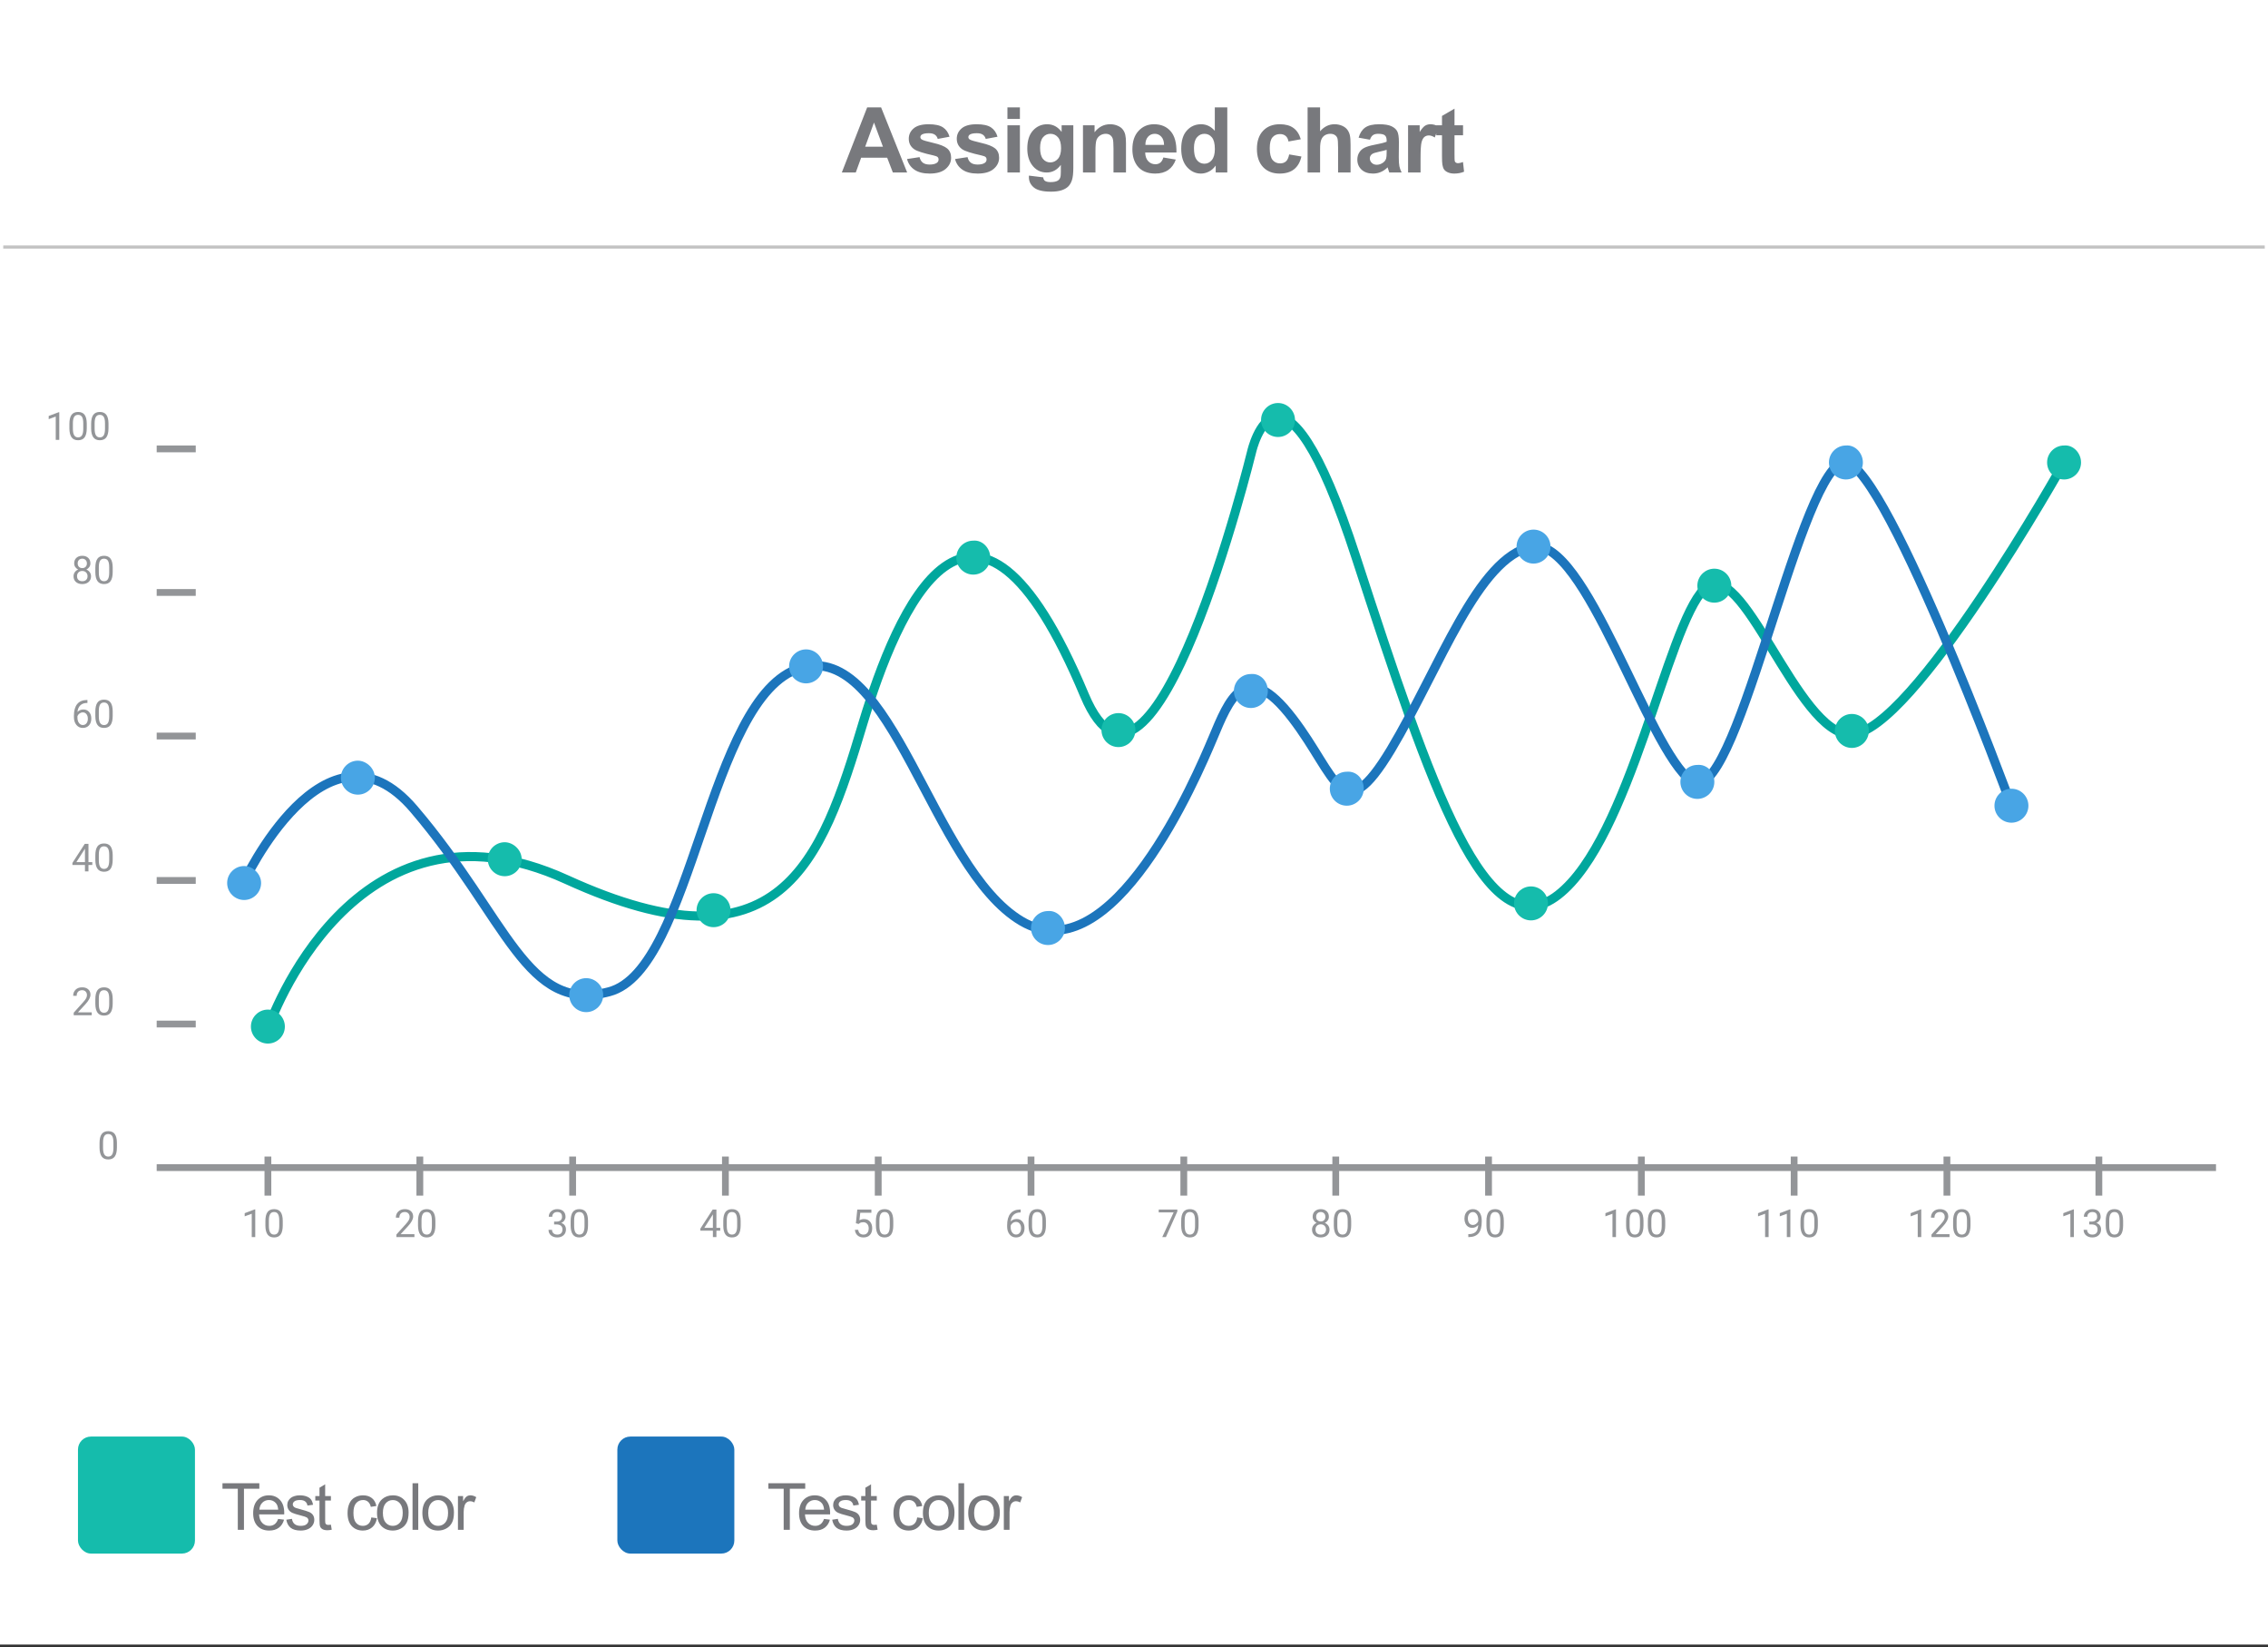 <svg width="292" height="212" viewBox="0 0 292 212" fill="none" xmlns="http://www.w3.org/2000/svg">
<rect x="0" y="0" width="292" height="212" fill="#333333" stroke="none"/>
<rect width="292" height="211.679" fill="white"/>
<path d="M0.418 31.794H291.582" stroke="#C4C4C4" stroke-width="0.418"/>
<path d="M116.795 22.203H114.954L114.222 20.299H110.87L110.178 22.203H108.382L111.648 13.819H113.438L116.795 22.203ZM113.678 18.886L112.523 15.775L111.39 18.886H113.678ZM116.78 20.47L118.393 20.224C118.461 20.537 118.601 20.775 118.81 20.939C119.02 21.099 119.314 21.18 119.691 21.18C120.107 21.18 120.419 21.103 120.629 20.951C120.77 20.844 120.841 20.701 120.841 20.522C120.841 20.4 120.803 20.299 120.726 20.219C120.646 20.142 120.467 20.072 120.189 20.007C118.892 19.721 118.071 19.46 117.724 19.224C117.243 18.896 117.003 18.44 117.003 17.857C117.003 17.33 117.211 16.888 117.626 16.53C118.042 16.171 118.686 15.992 119.56 15.992C120.391 15.992 121.009 16.127 121.413 16.398C121.817 16.669 122.095 17.069 122.248 17.599L120.732 17.88C120.667 17.643 120.543 17.462 120.36 17.336C120.181 17.21 119.924 17.147 119.588 17.147C119.165 17.147 118.862 17.206 118.679 17.325C118.557 17.409 118.496 17.517 118.496 17.651C118.496 17.765 118.549 17.862 118.656 17.942C118.801 18.049 119.3 18.2 120.154 18.394C121.012 18.589 121.611 18.827 121.95 19.109C122.286 19.395 122.454 19.794 122.454 20.305C122.454 20.861 122.221 21.34 121.756 21.74C121.291 22.14 120.602 22.341 119.691 22.341C118.864 22.341 118.208 22.173 117.724 21.837C117.243 21.502 116.929 21.046 116.78 20.47ZM122.959 20.47L124.572 20.224C124.64 20.537 124.779 20.775 124.989 20.939C125.199 21.099 125.492 21.18 125.87 21.18C126.286 21.18 126.598 21.103 126.808 20.951C126.949 20.844 127.02 20.701 127.02 20.522C127.02 20.4 126.981 20.299 126.905 20.219C126.825 20.142 126.646 20.072 126.368 20.007C125.071 19.721 124.249 19.46 123.902 19.224C123.422 18.896 123.182 18.44 123.182 17.857C123.182 17.33 123.39 16.888 123.805 16.53C124.221 16.171 124.865 15.992 125.738 15.992C126.57 15.992 127.187 16.127 127.592 16.398C127.996 16.669 128.274 17.069 128.427 17.599L126.911 17.88C126.846 17.643 126.722 17.462 126.539 17.336C126.36 17.21 126.103 17.147 125.767 17.147C125.344 17.147 125.041 17.206 124.858 17.325C124.736 17.409 124.675 17.517 124.675 17.651C124.675 17.765 124.728 17.862 124.835 17.942C124.98 18.049 125.479 18.2 126.333 18.394C127.191 18.589 127.79 18.827 128.129 19.109C128.465 19.395 128.632 19.794 128.632 20.305C128.632 20.861 128.4 21.34 127.935 21.74C127.47 22.14 126.781 22.341 125.87 22.341C125.043 22.341 124.387 22.173 123.902 21.837C123.422 21.502 123.107 21.046 122.959 20.47ZM129.704 15.306V13.819H131.311V15.306H129.704ZM129.704 22.203V16.129H131.311V22.203H129.704ZM132.474 22.604L134.31 22.827C134.34 23.04 134.411 23.187 134.521 23.267C134.674 23.382 134.914 23.439 135.242 23.439C135.661 23.439 135.976 23.376 136.186 23.25C136.327 23.166 136.434 23.031 136.506 22.844C136.556 22.71 136.58 22.465 136.58 22.106V21.22C136.1 21.875 135.494 22.203 134.762 22.203C133.946 22.203 133.299 21.858 132.823 21.168C132.449 20.623 132.262 19.944 132.262 19.132C132.262 18.114 132.506 17.336 132.994 16.799C133.486 16.261 134.096 15.992 134.825 15.992C135.576 15.992 136.195 16.322 136.683 16.982V16.129H138.188V21.58C138.188 22.297 138.128 22.832 138.01 23.187C137.892 23.542 137.726 23.82 137.513 24.022C137.299 24.224 137.013 24.383 136.655 24.497C136.3 24.611 135.85 24.669 135.305 24.669C134.275 24.669 133.545 24.491 133.114 24.137C132.684 23.786 132.468 23.34 132.468 22.798C132.468 22.745 132.47 22.68 132.474 22.604ZM133.909 19.041C133.909 19.685 134.033 20.158 134.281 20.459C134.533 20.756 134.842 20.905 135.208 20.905C135.6 20.905 135.932 20.753 136.203 20.448C136.474 20.139 136.609 19.683 136.609 19.081C136.609 18.451 136.479 17.984 136.22 17.679C135.961 17.374 135.633 17.222 135.236 17.222C134.851 17.222 134.533 17.372 134.281 17.674C134.033 17.971 133.909 18.427 133.909 19.041ZM144.967 22.203H143.36V19.103C143.36 18.448 143.325 18.024 143.257 17.834C143.188 17.639 143.076 17.489 142.919 17.382C142.767 17.275 142.582 17.222 142.365 17.222C142.086 17.222 141.837 17.298 141.615 17.451C141.394 17.603 141.242 17.805 141.158 18.057C141.078 18.308 141.038 18.774 141.038 19.452V22.203H139.431V16.129H140.923V17.021C141.453 16.335 142.121 15.992 142.925 15.992C143.28 15.992 143.604 16.057 143.897 16.186C144.191 16.312 144.412 16.474 144.561 16.673C144.713 16.871 144.818 17.096 144.875 17.348C144.936 17.599 144.967 17.959 144.967 18.428V22.203ZM149.779 20.27L151.38 20.539C151.174 21.126 150.848 21.574 150.402 21.883C149.96 22.188 149.405 22.341 148.738 22.341C147.682 22.341 146.9 21.996 146.393 21.305C145.993 20.753 145.792 20.055 145.792 19.212C145.792 18.206 146.055 17.418 146.582 16.85C147.108 16.278 147.773 15.992 148.578 15.992C149.481 15.992 150.194 16.291 150.717 16.89C151.239 17.485 151.489 18.398 151.466 19.63H147.44C147.451 20.106 147.581 20.478 147.829 20.745C148.076 21.008 148.385 21.14 148.755 21.14C149.007 21.14 149.218 21.071 149.39 20.934C149.562 20.796 149.691 20.575 149.779 20.27ZM149.87 18.646C149.859 18.181 149.739 17.828 149.51 17.588C149.281 17.344 149.003 17.222 148.675 17.222C148.324 17.222 148.034 17.349 147.806 17.605C147.577 17.86 147.464 18.207 147.468 18.646H149.87ZM158.011 22.203H156.518V21.311C156.27 21.658 155.977 21.917 155.637 22.089C155.302 22.257 154.962 22.341 154.619 22.341C153.922 22.341 153.323 22.06 152.823 21.5C152.328 20.936 152.08 20.15 152.08 19.143C152.08 18.114 152.322 17.332 152.806 16.799C153.29 16.261 153.902 15.992 154.642 15.992C155.321 15.992 155.908 16.274 156.404 16.838V13.819H158.011V22.203ZM153.721 19.035C153.721 19.683 153.811 20.152 153.99 20.442C154.249 20.861 154.612 21.071 155.077 21.071C155.447 21.071 155.761 20.915 156.021 20.602C156.28 20.285 156.41 19.814 156.41 19.189C156.41 18.491 156.284 17.99 156.032 17.685C155.78 17.376 155.458 17.222 155.065 17.222C154.684 17.222 154.364 17.374 154.105 17.679C153.849 17.98 153.721 18.432 153.721 19.035ZM167.475 17.925L165.89 18.211C165.837 17.895 165.715 17.656 165.524 17.496C165.337 17.336 165.093 17.256 164.792 17.256C164.392 17.256 164.071 17.395 163.831 17.674C163.595 17.948 163.477 18.41 163.477 19.058C163.477 19.778 163.597 20.287 163.837 20.585C164.081 20.882 164.407 21.031 164.815 21.031C165.12 21.031 165.37 20.945 165.564 20.773C165.759 20.598 165.896 20.299 165.976 19.875L167.555 20.144C167.391 20.869 167.076 21.416 166.611 21.786C166.146 22.156 165.522 22.341 164.741 22.341C163.852 22.341 163.143 22.06 162.613 21.5C162.087 20.939 161.824 20.163 161.824 19.172C161.824 18.169 162.089 17.39 162.619 16.833C163.149 16.272 163.866 15.992 164.769 15.992C165.509 15.992 166.096 16.152 166.531 16.473C166.969 16.789 167.284 17.273 167.475 17.925ZM169.959 13.819V16.901C170.477 16.295 171.097 15.992 171.817 15.992C172.187 15.992 172.521 16.061 172.818 16.198C173.116 16.335 173.339 16.511 173.488 16.724C173.64 16.938 173.743 17.174 173.796 17.433C173.854 17.693 173.882 18.095 173.882 18.64V22.203H172.275V18.995C172.275 18.358 172.244 17.954 172.183 17.782C172.122 17.611 172.014 17.475 171.857 17.376C171.705 17.273 171.512 17.222 171.28 17.222C171.013 17.222 170.775 17.287 170.565 17.416C170.355 17.546 170.201 17.742 170.102 18.005C170.006 18.265 169.959 18.65 169.959 19.161V22.203H168.351V13.819H169.959ZM176.378 17.982L174.919 17.719C175.083 17.132 175.365 16.697 175.766 16.415C176.166 16.133 176.761 15.992 177.55 15.992C178.267 15.992 178.801 16.078 179.152 16.249C179.502 16.417 179.748 16.633 179.889 16.896C180.034 17.155 180.107 17.634 180.107 18.331L180.09 20.207C180.09 20.741 180.114 21.136 180.164 21.391C180.217 21.643 180.315 21.914 180.456 22.203H178.866C178.824 22.097 178.772 21.938 178.711 21.729C178.685 21.633 178.665 21.57 178.654 21.54C178.379 21.807 178.086 22.007 177.773 22.14C177.461 22.274 177.127 22.341 176.772 22.341C176.147 22.341 175.653 22.171 175.291 21.832C174.933 21.492 174.753 21.063 174.753 20.545C174.753 20.202 174.835 19.896 174.999 19.63C175.163 19.359 175.392 19.153 175.686 19.012C175.983 18.867 176.41 18.741 176.967 18.634C177.718 18.493 178.238 18.362 178.528 18.24V18.08C178.528 17.771 178.452 17.552 178.299 17.422C178.147 17.288 177.859 17.222 177.436 17.222C177.15 17.222 176.927 17.279 176.767 17.393C176.606 17.504 176.477 17.7 176.378 17.982ZM178.528 19.286C178.322 19.355 177.996 19.437 177.55 19.532C177.104 19.628 176.812 19.721 176.675 19.813C176.465 19.961 176.361 20.15 176.361 20.379C176.361 20.604 176.444 20.798 176.612 20.962C176.78 21.126 176.993 21.208 177.253 21.208C177.543 21.208 177.819 21.113 178.082 20.922C178.277 20.777 178.404 20.6 178.465 20.39C178.507 20.253 178.528 19.992 178.528 19.607V19.286ZM182.894 22.203H181.287V16.129H182.78V16.993C183.035 16.585 183.264 16.316 183.466 16.186C183.672 16.057 183.904 15.992 184.164 15.992C184.53 15.992 184.882 16.093 185.222 16.295L184.724 17.696C184.453 17.521 184.202 17.433 183.969 17.433C183.744 17.433 183.554 17.496 183.397 17.622C183.241 17.744 183.117 17.967 183.025 18.291C182.938 18.615 182.894 19.294 182.894 20.327V22.203ZM188.364 16.129V17.41H187.265V19.858C187.265 20.354 187.275 20.644 187.294 20.728C187.317 20.808 187.365 20.875 187.437 20.928C187.513 20.981 187.605 21.008 187.712 21.008C187.86 21.008 188.076 20.956 188.358 20.854L188.495 22.1C188.121 22.261 187.698 22.341 187.225 22.341C186.936 22.341 186.674 22.293 186.442 22.198C186.209 22.099 186.038 21.973 185.927 21.82C185.82 21.664 185.746 21.454 185.704 21.191C185.67 21.004 185.653 20.627 185.653 20.059V17.41H184.915V16.129H185.653V14.922L187.265 13.985V16.129H188.364Z" fill="#78797D"/>
<path d="M30.616 196.906V191.623H28.643V190.916H33.39V191.623H31.409V196.906H30.616ZM35.81 195.508L36.57 195.602C36.45 196.046 36.228 196.391 35.904 196.636C35.58 196.881 35.166 197.004 34.662 197.004C34.028 197.004 33.524 196.809 33.151 196.419C32.78 196.027 32.595 195.478 32.595 194.773C32.595 194.043 32.783 193.477 33.159 193.073C33.535 192.67 34.022 192.469 34.621 192.469C35.202 192.469 35.675 192.666 36.043 193.061C36.411 193.456 36.595 194.012 36.595 194.728C36.595 194.772 36.593 194.837 36.591 194.924H33.355C33.382 195.401 33.517 195.766 33.76 196.019C34.002 196.272 34.304 196.399 34.666 196.399C34.936 196.399 35.166 196.328 35.357 196.186C35.547 196.045 35.699 195.819 35.81 195.508ZM33.396 194.32H35.819C35.786 193.955 35.693 193.681 35.541 193.498C35.306 193.215 35.003 193.073 34.63 193.073C34.292 193.073 34.007 193.187 33.776 193.413C33.547 193.639 33.42 193.941 33.396 194.32ZM36.862 195.61L37.589 195.496C37.63 195.787 37.743 196.011 37.928 196.166C38.116 196.321 38.378 196.399 38.713 196.399C39.05 196.399 39.301 196.331 39.464 196.195C39.628 196.056 39.71 195.894 39.71 195.709C39.71 195.542 39.637 195.412 39.493 195.316C39.392 195.251 39.142 195.168 38.741 195.067C38.202 194.931 37.828 194.814 37.618 194.716C37.411 194.615 37.253 194.477 37.144 194.303C37.038 194.126 36.985 193.931 36.985 193.719C36.985 193.526 37.028 193.347 37.115 193.184C37.205 193.018 37.327 192.88 37.479 192.771C37.593 192.687 37.749 192.616 37.945 192.559C38.144 192.499 38.356 192.469 38.582 192.469C38.922 192.469 39.221 192.518 39.477 192.616C39.735 192.714 39.926 192.847 40.049 193.016C40.171 193.182 40.256 193.406 40.302 193.686L39.583 193.784C39.55 193.561 39.455 193.387 39.297 193.261C39.142 193.136 38.921 193.073 38.635 193.073C38.297 193.073 38.056 193.129 37.912 193.241C37.768 193.353 37.696 193.483 37.696 193.633C37.696 193.728 37.725 193.814 37.785 193.891C37.845 193.97 37.939 194.035 38.067 194.087C38.141 194.114 38.357 194.177 38.717 194.275C39.237 194.413 39.599 194.528 39.803 194.618C40.011 194.705 40.173 194.833 40.29 195.002C40.407 195.171 40.465 195.38 40.465 195.631C40.465 195.876 40.393 196.108 40.249 196.325C40.107 196.541 39.902 196.708 39.632 196.828C39.362 196.945 39.057 197.004 38.717 197.004C38.153 197.004 37.723 196.886 37.426 196.652C37.132 196.418 36.944 196.071 36.862 195.61ZM42.604 196.248L42.71 196.897C42.503 196.941 42.318 196.963 42.154 196.963C41.888 196.963 41.681 196.92 41.533 196.836C41.386 196.752 41.283 196.641 41.223 196.505C41.163 196.366 41.133 196.076 41.133 195.635V193.139H40.594V192.567H41.133V191.492L41.864 191.051V192.567H42.604V193.139H41.864V195.676C41.864 195.886 41.877 196.02 41.901 196.08C41.928 196.14 41.971 196.188 42.028 196.223C42.088 196.259 42.172 196.276 42.281 196.276C42.363 196.276 42.47 196.267 42.604 196.248ZM47.804 195.316L48.527 195.41C48.448 195.909 48.245 196.3 47.918 196.583C47.594 196.863 47.195 197.004 46.721 197.004C46.128 197.004 45.65 196.81 45.287 196.423C44.928 196.034 44.748 195.477 44.748 194.753C44.748 194.284 44.826 193.874 44.981 193.523C45.136 193.172 45.372 192.909 45.688 192.734C46.006 192.557 46.352 192.469 46.725 192.469C47.197 192.469 47.582 192.589 47.882 192.828C48.181 193.065 48.373 193.403 48.458 193.842L47.743 193.952C47.675 193.66 47.553 193.441 47.379 193.294C47.208 193.147 46.999 193.073 46.754 193.073C46.384 193.073 46.083 193.207 45.851 193.474C45.62 193.738 45.504 194.157 45.504 194.732C45.504 195.315 45.616 195.738 45.839 196.003C46.062 196.267 46.354 196.399 46.713 196.399C47.002 196.399 47.243 196.31 47.436 196.133C47.63 195.956 47.752 195.684 47.804 195.316ZM48.541 194.736C48.541 193.933 48.764 193.338 49.211 192.951C49.584 192.63 50.039 192.469 50.576 192.469C51.172 192.469 51.66 192.665 52.038 193.057C52.417 193.447 52.606 193.986 52.606 194.675C52.606 195.233 52.522 195.673 52.353 195.994C52.187 196.313 51.943 196.561 51.621 196.738C51.303 196.915 50.954 197.004 50.576 197.004C49.968 197.004 49.477 196.809 49.101 196.419C48.728 196.03 48.541 195.469 48.541 194.736ZM49.297 194.736C49.297 195.292 49.418 195.709 49.66 195.986C49.903 196.261 50.208 196.399 50.576 196.399C50.941 196.399 51.244 196.26 51.487 195.982C51.729 195.704 51.85 195.281 51.85 194.712C51.85 194.175 51.728 193.769 51.483 193.494C51.24 193.216 50.938 193.078 50.576 193.078C50.208 193.078 49.903 193.215 49.66 193.49C49.418 193.765 49.297 194.181 49.297 194.736ZM53.114 196.906V190.916H53.85V196.906H53.114ZM54.379 194.736C54.379 193.933 54.602 193.338 55.049 192.951C55.422 192.63 55.877 192.469 56.413 192.469C57.01 192.469 57.497 192.665 57.876 193.057C58.254 193.447 58.444 193.986 58.444 194.675C58.444 195.233 58.359 195.673 58.19 195.994C58.024 196.313 57.78 196.561 57.459 196.738C57.14 196.915 56.792 197.004 56.413 197.004C55.806 197.004 55.314 196.809 54.938 196.419C54.565 196.03 54.379 195.469 54.379 194.736ZM55.134 194.736C55.134 195.292 55.255 195.709 55.498 195.986C55.74 196.261 56.045 196.399 56.413 196.399C56.778 196.399 57.082 196.26 57.324 195.982C57.566 195.704 57.688 195.281 57.688 194.712C57.688 194.175 57.565 193.769 57.32 193.494C57.078 193.216 56.775 193.078 56.413 193.078C56.045 193.078 55.74 193.215 55.498 193.49C55.255 193.765 55.134 194.181 55.134 194.736ZM58.96 196.906V192.567H59.622V193.225C59.791 192.917 59.946 192.714 60.088 192.616C60.232 192.518 60.39 192.469 60.562 192.469C60.809 192.469 61.061 192.548 61.317 192.706L61.064 193.388C60.884 193.282 60.705 193.229 60.525 193.229C60.364 193.229 60.22 193.278 60.092 193.376C59.964 193.471 59.872 193.605 59.818 193.776C59.736 194.038 59.695 194.324 59.695 194.634V196.906H58.96Z" fill="#78797D"/>
<path d="M100.897 196.906V191.623H98.924V190.916H103.671V191.623H101.69V196.906H100.897ZM106.092 195.508L106.851 195.602C106.732 196.046 106.51 196.391 106.186 196.636C105.861 196.881 105.447 197.004 104.944 197.004C104.309 197.004 103.805 196.809 103.432 196.419C103.062 196.027 102.876 195.478 102.876 194.773C102.876 194.043 103.064 193.477 103.44 193.073C103.816 192.67 104.304 192.469 104.903 192.469C105.483 192.469 105.957 192.666 106.324 193.061C106.692 193.456 106.876 194.012 106.876 194.728C106.876 194.772 106.875 194.837 106.872 194.924H103.636C103.664 195.401 103.798 195.766 104.041 196.019C104.283 196.272 104.585 196.399 104.948 196.399C105.217 196.399 105.447 196.328 105.638 196.186C105.829 196.045 105.98 195.819 106.092 195.508ZM103.677 194.32H106.1C106.067 193.955 105.974 193.681 105.822 193.498C105.588 193.215 105.284 193.073 104.911 193.073C104.573 193.073 104.289 193.187 104.057 193.413C103.828 193.639 103.702 193.941 103.677 194.32ZM107.143 195.61L107.871 195.496C107.911 195.787 108.024 196.011 108.21 196.166C108.398 196.321 108.659 196.399 108.994 196.399C109.332 196.399 109.582 196.331 109.746 196.195C109.909 196.056 109.991 195.894 109.991 195.709C109.991 195.542 109.919 195.412 109.774 195.316C109.674 195.251 109.423 195.168 109.023 195.067C108.483 194.931 108.109 194.814 107.899 194.716C107.692 194.615 107.534 194.477 107.425 194.303C107.319 194.126 107.266 193.931 107.266 193.719C107.266 193.526 107.309 193.347 107.397 193.184C107.487 193.018 107.608 192.88 107.76 192.771C107.875 192.687 108.03 192.616 108.226 192.559C108.425 192.499 108.637 192.469 108.863 192.469C109.204 192.469 109.502 192.518 109.758 192.616C110.017 192.714 110.207 192.847 110.33 193.016C110.452 193.182 110.537 193.406 110.583 193.686L109.864 193.784C109.831 193.561 109.736 193.387 109.578 193.261C109.423 193.136 109.202 193.073 108.916 193.073C108.579 193.073 108.338 193.129 108.193 193.241C108.049 193.353 107.977 193.483 107.977 193.633C107.977 193.728 108.007 193.814 108.067 193.891C108.127 193.97 108.221 194.035 108.349 194.087C108.422 194.114 108.639 194.177 108.998 194.275C109.518 194.413 109.881 194.528 110.085 194.618C110.292 194.705 110.454 194.833 110.571 195.002C110.688 195.171 110.747 195.38 110.747 195.631C110.747 195.876 110.674 196.108 110.53 196.325C110.388 196.541 110.183 196.708 109.913 196.828C109.644 196.945 109.339 197.004 108.998 197.004C108.434 197.004 108.004 196.886 107.707 196.652C107.413 196.418 107.225 196.071 107.143 195.61ZM112.885 196.248L112.991 196.897C112.784 196.941 112.599 196.963 112.436 196.963C112.169 196.963 111.962 196.92 111.815 196.836C111.668 196.752 111.564 196.641 111.504 196.505C111.444 196.366 111.414 196.076 111.414 195.635V193.139H110.875V192.567H111.414V191.492L112.146 191.051V192.567H112.885V193.139H112.146V195.676C112.146 195.886 112.158 196.02 112.182 196.08C112.21 196.14 112.252 196.188 112.309 196.223C112.369 196.259 112.453 196.276 112.562 196.276C112.644 196.276 112.752 196.267 112.885 196.248ZM118.085 195.316L118.808 195.41C118.729 195.909 118.526 196.3 118.2 196.583C117.875 196.863 117.476 197.004 117.003 197.004C116.409 197.004 115.931 196.81 115.569 196.423C115.209 196.034 115.029 195.477 115.029 194.753C115.029 194.284 115.107 193.874 115.262 193.523C115.417 193.172 115.653 192.909 115.969 192.734C116.288 192.557 116.634 192.469 117.007 192.469C117.478 192.469 117.863 192.589 118.163 192.828C118.462 193.065 118.654 193.403 118.739 193.842L118.024 193.952C117.956 193.66 117.835 193.441 117.66 193.294C117.489 193.147 117.28 193.073 117.035 193.073C116.665 193.073 116.364 193.207 116.132 193.474C115.901 193.738 115.785 194.157 115.785 194.732C115.785 195.315 115.897 195.738 116.12 196.003C116.343 196.267 116.635 196.399 116.994 196.399C117.283 196.399 117.524 196.31 117.718 196.133C117.911 195.956 118.033 195.684 118.085 195.316ZM118.822 194.736C118.822 193.933 119.046 193.338 119.492 192.951C119.865 192.63 120.32 192.469 120.857 192.469C121.453 192.469 121.941 192.665 122.319 193.057C122.698 193.447 122.887 193.986 122.887 194.675C122.887 195.233 122.803 195.673 122.634 195.994C122.468 196.313 122.224 196.561 121.903 196.738C121.584 196.915 121.235 197.004 120.857 197.004C120.249 197.004 119.758 196.809 119.382 196.419C119.009 196.03 118.822 195.469 118.822 194.736ZM119.578 194.736C119.578 195.292 119.699 195.709 119.942 195.986C120.184 196.261 120.489 196.399 120.857 196.399C121.222 196.399 121.525 196.26 121.768 195.982C122.01 195.704 122.131 195.281 122.131 194.712C122.131 194.175 122.009 193.769 121.764 193.494C121.521 193.216 121.219 193.078 120.857 193.078C120.489 193.078 120.184 193.215 119.942 193.49C119.699 193.765 119.578 194.181 119.578 194.736ZM123.396 196.906V190.916H124.131V196.906H123.396ZM124.66 194.736C124.66 193.933 124.883 193.338 125.33 192.951C125.703 192.63 126.158 192.469 126.694 192.469C127.291 192.469 127.778 192.665 128.157 193.057C128.535 193.447 128.725 193.986 128.725 194.675C128.725 195.233 128.64 195.673 128.471 195.994C128.305 196.313 128.062 196.561 127.74 196.738C127.421 196.915 127.073 197.004 126.694 197.004C126.087 197.004 125.595 196.809 125.22 196.419C124.846 196.03 124.66 195.469 124.66 194.736ZM125.416 194.736C125.416 195.292 125.537 195.709 125.779 195.986C126.022 196.261 126.327 196.399 126.694 196.399C127.059 196.399 127.363 196.26 127.605 195.982C127.848 195.704 127.969 195.281 127.969 194.712C127.969 194.175 127.846 193.769 127.601 193.494C127.359 193.216 127.057 193.078 126.694 193.078C126.327 193.078 126.022 193.215 125.779 193.49C125.537 193.765 125.416 194.181 125.416 194.736ZM129.241 196.906V192.567H129.903V193.225C130.072 192.917 130.227 192.714 130.369 192.616C130.513 192.518 130.671 192.469 130.843 192.469C131.091 192.469 131.342 192.548 131.599 192.706L131.345 193.388C131.165 193.282 130.986 193.229 130.806 193.229C130.645 193.229 130.501 193.278 130.373 193.376C130.245 193.471 130.154 193.605 130.099 193.776C130.017 194.038 129.977 194.324 129.977 194.634V196.906H129.241Z" fill="#78797D"/>
<rect x="10.04" y="184.906" width="15.06" height="15.06" rx="1.673" fill="#15BCAC"/>
<rect x="79.484" y="184.906" width="15.06" height="15.06" rx="1.673" fill="#1C75BC"/>
<g clip-path="url(#clip0_5692_25554)">
<path d="M34.928 148.865H34.054V153.895H34.928V148.865Z" fill="#939598"/>
<path d="M32.863 159.227H32.411V156.226L31.503 156.56V156.151L32.793 155.667H32.863V159.227ZM36.404 157.716C36.404 158.243 36.314 158.635 36.134 158.891C35.954 159.147 35.672 159.275 35.29 159.275C34.912 159.275 34.632 159.151 34.45 158.901C34.268 158.649 34.174 158.274 34.168 157.776V157.175C34.168 156.655 34.258 156.268 34.438 156.015C34.618 155.761 34.9 155.635 35.285 155.635C35.666 155.635 35.947 155.757 36.127 156.002C36.307 156.246 36.399 156.622 36.404 157.132V157.716ZM35.954 157.1C35.954 156.719 35.9 156.441 35.793 156.268C35.686 156.092 35.517 156.005 35.285 156.005C35.054 156.005 34.886 156.092 34.781 156.265C34.675 156.439 34.621 156.706 34.618 157.066V157.786C34.618 158.169 34.673 158.452 34.783 158.635C34.895 158.817 35.064 158.908 35.29 158.908C35.512 158.908 35.676 158.822 35.784 158.65C35.892 158.478 35.949 158.207 35.954 157.837V157.1Z" fill="#939598"/>
<path d="M54.49 148.865H53.616V153.895H54.49V148.865Z" fill="#939598"/>
<path d="M53.356 159.227H51.035V158.903L52.261 157.54C52.443 157.334 52.568 157.167 52.636 157.039C52.706 156.909 52.741 156.775 52.741 156.638C52.741 156.453 52.685 156.301 52.573 156.182C52.461 156.064 52.312 156.005 52.125 156.005C51.901 156.005 51.727 156.069 51.602 156.197C51.478 156.324 51.417 156.5 51.417 156.728H50.967C50.967 156.402 51.071 156.138 51.281 155.937C51.491 155.736 51.773 155.635 52.125 155.635C52.454 155.635 52.715 155.722 52.906 155.895C53.097 156.067 53.193 156.297 53.193 156.584C53.193 156.933 52.971 157.348 52.526 157.83L51.577 158.859H53.356V159.227ZM56.055 157.716C56.055 158.243 55.965 158.635 55.785 158.891C55.605 159.147 55.323 159.275 54.941 159.275C54.562 159.275 54.283 159.151 54.101 158.901C53.919 158.649 53.825 158.274 53.819 157.776V157.175C53.819 156.655 53.909 156.268 54.089 156.015C54.269 155.761 54.551 155.635 54.936 155.635C55.317 155.635 55.597 155.757 55.778 156.002C55.958 156.246 56.05 156.622 56.055 157.132V157.716ZM55.605 157.1C55.605 156.719 55.551 156.441 55.444 156.268C55.337 156.092 55.168 156.005 54.936 156.005C54.705 156.005 54.537 156.092 54.432 156.265C54.326 156.439 54.272 156.706 54.269 157.066V157.786C54.269 158.169 54.324 158.452 54.434 158.635C54.546 158.817 54.715 158.908 54.941 158.908C55.163 158.908 55.327 158.822 55.434 158.65C55.543 158.478 55.6 158.207 55.605 157.837V157.1Z" fill="#939598"/>
<path d="M74.162 148.865H73.288V153.895H74.162V148.865Z" fill="#939598"/>
<path d="M71.34 157.236H71.678C71.891 157.233 72.058 157.177 72.18 157.068C72.301 156.959 72.362 156.813 72.362 156.628C72.362 156.212 72.155 156.005 71.742 156.005C71.547 156.005 71.391 156.061 71.275 156.173C71.159 156.283 71.102 156.43 71.102 156.613H70.651C70.651 156.332 70.754 156.1 70.958 155.915C71.164 155.728 71.425 155.635 71.742 155.635C72.076 155.635 72.338 155.723 72.528 155.9C72.718 156.077 72.812 156.323 72.812 156.637C72.812 156.791 72.762 156.941 72.662 157.085C72.563 157.229 72.427 157.337 72.255 157.409C72.45 157.47 72.6 157.573 72.705 157.715C72.812 157.858 72.866 158.033 72.866 158.239C72.866 158.557 72.762 158.809 72.555 158.995C72.347 159.182 72.077 159.275 71.744 159.275C71.412 159.275 71.141 159.185 70.931 159.005C70.724 158.825 70.62 158.587 70.62 158.292H71.073C71.073 158.479 71.133 158.628 71.255 158.74C71.377 158.852 71.54 158.908 71.744 158.908C71.962 158.908 72.128 158.851 72.243 158.737C72.358 158.624 72.416 158.461 72.416 158.248C72.416 158.042 72.353 157.884 72.226 157.774C72.099 157.663 71.917 157.607 71.678 157.603H71.34V157.236ZM75.706 157.715C75.706 158.243 75.616 158.634 75.436 158.891C75.256 159.147 74.974 159.275 74.591 159.275C74.213 159.275 73.933 159.15 73.752 158.9C73.57 158.649 73.476 158.274 73.469 157.776V157.175C73.469 156.654 73.559 156.267 73.74 156.014C73.92 155.761 74.202 155.635 74.587 155.635C74.968 155.635 75.248 155.757 75.428 156.002C75.609 156.246 75.701 156.622 75.706 157.131V157.715ZM75.256 157.1C75.256 156.718 75.202 156.441 75.095 156.267C74.988 156.092 74.819 156.005 74.587 156.005C74.356 156.005 74.188 156.091 74.083 156.265C73.977 156.439 73.923 156.705 73.92 157.066V157.786C73.92 158.169 73.975 158.452 74.085 158.635C74.197 158.817 74.366 158.908 74.591 158.908C74.814 158.908 74.978 158.822 75.085 158.65C75.194 158.478 75.251 158.207 75.256 157.837V157.1Z" fill="#939598"/>
<path d="M93.833 148.865H92.959V153.895H93.833V148.865Z" fill="#939598"/>
<path d="M92.237 158.037H92.729V158.404H92.237V159.227H91.784V158.404H90.171V158.139L91.758 155.684H92.237V158.037ZM90.682 158.037H91.784V156.299L91.731 156.397L90.682 158.037ZM95.357 157.716C95.357 158.243 95.267 158.635 95.087 158.891C94.907 159.147 94.625 159.275 94.242 159.275C93.864 159.275 93.584 159.151 93.403 158.901C93.221 158.649 93.127 158.274 93.12 157.776V157.175C93.12 156.655 93.21 156.268 93.391 156.015C93.571 155.761 93.853 155.635 94.237 155.635C94.619 155.635 94.899 155.757 95.079 156.002C95.259 156.246 95.352 156.622 95.357 157.132V157.716ZM94.907 157.1C94.907 156.719 94.853 156.441 94.746 156.268C94.639 156.092 94.469 156.005 94.237 156.005C94.007 156.005 93.839 156.092 93.734 156.265C93.628 156.439 93.574 156.706 93.571 157.066V157.786C93.571 158.169 93.626 158.452 93.736 158.635C93.848 158.817 94.017 158.908 94.242 158.908C94.465 158.908 94.629 158.822 94.736 158.65C94.845 158.478 94.902 158.207 94.907 157.837V157.1Z" fill="#939598"/>
<path d="M113.506 148.865H112.631V153.895H113.506V148.865Z" fill="#939598"/>
<path d="M110.194 157.45L110.374 155.684H112.19V156.1H110.756L110.649 157.066C110.823 156.964 111.02 156.913 111.241 156.913C111.563 156.913 111.82 157.02 112.01 157.234C112.199 157.446 112.294 157.734 112.294 158.098C112.294 158.463 112.195 158.751 111.997 158.962C111.801 159.171 111.526 159.275 111.172 159.275C110.859 159.275 110.604 159.189 110.406 159.015C110.208 158.842 110.095 158.601 110.068 158.295H110.493C110.521 158.498 110.593 158.651 110.71 158.755C110.827 158.857 110.981 158.908 111.172 158.908C111.382 158.908 111.546 158.837 111.664 158.694C111.784 158.551 111.844 158.354 111.844 158.103C111.844 157.866 111.779 157.676 111.649 157.533C111.521 157.389 111.35 157.317 111.136 157.317C110.94 157.317 110.786 157.359 110.674 157.445L110.554 157.543L110.194 157.45ZM115.008 157.716C115.008 158.243 114.918 158.635 114.738 158.891C114.557 159.147 114.276 159.275 113.893 159.275C113.515 159.275 113.235 159.151 113.054 158.901C112.872 158.649 112.778 158.274 112.771 157.776V157.175C112.771 156.655 112.861 156.268 113.041 156.015C113.221 155.761 113.504 155.635 113.888 155.635C114.269 155.635 114.55 155.757 114.73 156.002C114.91 156.246 115.003 156.622 115.008 157.132V157.716ZM114.557 157.1C114.557 156.719 114.504 156.441 114.397 156.268C114.29 156.092 114.12 156.005 113.888 156.005C113.658 156.005 113.49 156.092 113.385 156.265C113.279 156.439 113.225 156.706 113.221 157.066V157.786C113.221 158.169 113.277 158.452 113.387 158.635C113.499 158.817 113.668 158.908 113.893 158.908C114.115 158.908 114.28 158.822 114.387 158.65C114.496 158.478 114.553 158.207 114.557 157.837V157.1Z" fill="#939598"/>
<path d="M133.178 148.865H132.304V153.895H133.178V148.865Z" fill="#939598"/>
<path d="M131.407 155.681V156.063H131.324C130.974 156.07 130.695 156.174 130.487 156.375C130.279 156.576 130.159 156.859 130.127 157.224C130.313 157.01 130.568 156.903 130.891 156.903C131.199 156.903 131.445 157.012 131.628 157.229C131.813 157.446 131.906 157.727 131.906 158.071C131.906 158.436 131.806 158.728 131.606 158.947C131.409 159.166 131.142 159.275 130.808 159.275C130.469 159.275 130.194 159.146 129.983 158.886C129.772 158.625 129.667 158.289 129.667 157.879V157.706C129.667 157.054 129.806 156.556 130.083 156.212C130.362 155.866 130.777 155.689 131.327 155.681H131.407ZM130.816 157.278C130.661 157.278 130.519 157.324 130.39 157.416C130.26 157.509 130.17 157.625 130.12 157.764V157.93C130.12 158.222 130.185 158.457 130.317 158.635C130.448 158.814 130.612 158.903 130.808 158.903C131.011 158.903 131.17 158.829 131.285 158.679C131.402 158.53 131.46 158.335 131.46 158.093C131.46 157.849 131.401 157.653 131.283 157.504C131.166 157.353 131.01 157.278 130.816 157.278ZM134.66 157.716C134.66 158.243 134.57 158.635 134.39 158.891C134.21 159.147 133.929 159.275 133.546 159.275C133.168 159.275 132.888 159.151 132.706 158.901C132.525 158.649 132.431 158.274 132.424 157.776V157.175C132.424 156.655 132.514 156.268 132.694 156.015C132.874 155.761 133.157 155.635 133.541 155.635C133.922 155.635 134.203 155.757 134.383 156.002C134.563 156.246 134.656 156.622 134.66 157.132V157.716ZM134.21 157.1C134.21 156.719 134.157 156.441 134.05 156.268C133.943 156.092 133.773 156.005 133.541 156.005C133.311 156.005 133.143 156.092 133.037 156.265C132.932 156.439 132.878 156.706 132.874 157.066V157.786C132.874 158.169 132.929 158.452 133.04 158.635C133.152 158.817 133.32 158.908 133.546 158.908C133.768 158.908 133.933 158.822 134.04 158.65C134.149 158.478 134.205 158.207 134.21 157.837V157.1Z" fill="#939598"/>
<path d="M152.849 148.865H151.975V153.895H152.849V148.865Z" fill="#939598"/>
<path d="M151.579 155.936L150.111 159.227H149.639L151.102 156.053H149.184V155.683H151.579V155.936ZM154.311 157.715C154.311 158.243 154.221 158.634 154.041 158.891C153.861 159.147 153.58 159.275 153.197 159.275C152.819 159.275 152.539 159.15 152.357 158.9C152.176 158.649 152.081 158.274 152.075 157.776V157.175C152.075 156.654 152.165 156.267 152.345 156.014C152.525 155.761 152.807 155.635 153.192 155.635C153.573 155.635 153.854 155.757 154.034 156.002C154.214 156.246 154.307 156.622 154.311 157.131V157.715ZM153.861 157.1C153.861 156.718 153.808 156.441 153.701 156.267C153.593 156.092 153.424 156.005 153.192 156.005C152.962 156.005 152.794 156.091 152.688 156.265C152.583 156.439 152.528 156.705 152.525 157.066V157.786C152.525 158.169 152.58 158.452 152.691 158.635C152.803 158.817 152.971 158.908 153.197 158.908C153.419 158.908 153.584 158.822 153.691 158.65C153.8 158.478 153.856 158.207 153.861 157.837V157.1Z" fill="#939598"/>
<path d="M172.412 148.865H171.538V153.895H172.412V148.865Z" fill="#939598"/>
<path d="M171.09 156.608C171.09 156.785 171.043 156.942 170.949 157.08C170.857 157.218 170.731 157.326 170.572 157.404C170.757 157.483 170.903 157.599 171.01 157.752C171.119 157.904 171.173 158.077 171.173 158.27C171.173 158.577 171.069 158.821 170.861 159.003C170.655 159.184 170.384 159.275 170.046 159.275C169.706 159.275 169.432 159.184 169.226 159.003C169.022 158.819 168.92 158.575 168.92 158.27C168.92 158.079 168.971 157.906 169.075 157.752C169.181 157.598 169.326 157.481 169.511 157.401C169.354 157.324 169.229 157.216 169.139 157.078C169.048 156.94 169.002 156.783 169.002 156.608C169.002 156.31 169.098 156.073 169.289 155.898C169.481 155.722 169.733 155.635 170.046 155.635C170.358 155.635 170.609 155.722 170.801 155.898C170.994 156.073 171.09 156.31 171.09 156.608ZM170.723 158.26C170.723 158.063 170.659 157.901 170.533 157.776C170.408 157.651 170.244 157.589 170.041 157.589C169.839 157.589 169.676 157.65 169.552 157.774C169.431 157.897 169.37 158.059 169.37 158.26C169.37 158.462 169.429 158.62 169.547 158.735C169.667 158.85 169.834 158.908 170.046 158.908C170.257 158.908 170.423 158.85 170.543 158.735C170.663 158.618 170.723 158.46 170.723 158.26ZM170.046 156.005C169.869 156.005 169.726 156.06 169.616 156.17C169.507 156.279 169.452 156.427 169.452 156.615C169.452 156.795 169.506 156.941 169.613 157.053C169.722 157.164 169.866 157.219 170.046 157.219C170.226 157.219 170.37 157.164 170.477 157.053C170.586 156.941 170.64 156.795 170.64 156.615C170.64 156.435 170.584 156.289 170.472 156.175C170.36 156.061 170.218 156.005 170.046 156.005ZM173.962 157.715C173.962 158.243 173.872 158.634 173.692 158.891C173.512 159.147 173.23 159.275 172.847 159.275C172.469 159.275 172.189 159.15 172.008 158.9C171.826 158.649 171.732 158.274 171.725 157.776V157.175C171.725 156.654 171.815 156.267 171.995 156.014C172.176 155.761 172.458 155.635 172.842 155.635C173.224 155.635 173.504 155.757 173.684 156.002C173.864 156.246 173.957 156.622 173.962 157.131V157.715ZM173.512 157.1C173.512 156.718 173.458 156.441 173.351 156.267C173.244 156.092 173.074 156.005 172.842 156.005C172.612 156.005 172.444 156.091 172.339 156.265C172.233 156.439 172.179 156.705 172.176 157.066V157.786C172.176 158.169 172.231 158.452 172.341 158.635C172.453 158.817 172.622 158.908 172.847 158.908C173.069 158.908 173.234 158.822 173.341 158.65C173.45 158.478 173.507 158.207 173.512 157.837V157.1Z" fill="#939598"/>
<path d="M192.084 148.865H191.209V153.895H192.084V148.865Z" fill="#939598"/>
<path d="M190.318 157.669C190.224 157.781 190.111 157.871 189.98 157.939C189.85 158.008 189.707 158.042 189.552 158.042C189.347 158.042 189.169 157.991 189.016 157.891C188.865 157.79 188.749 157.649 188.666 157.467C188.583 157.284 188.542 157.082 188.542 156.861C188.542 156.625 188.586 156.411 188.676 156.221C188.766 156.032 188.895 155.886 189.06 155.786C189.226 155.685 189.419 155.635 189.639 155.635C189.99 155.635 190.265 155.766 190.467 156.029C190.669 156.29 190.771 156.647 190.771 157.1V157.231C190.771 157.921 190.635 158.425 190.362 158.743C190.089 159.059 189.678 159.221 189.128 159.229H189.041V158.85H189.135C189.507 158.843 189.793 158.747 189.992 158.56C190.192 158.372 190.3 158.075 190.318 157.669ZM189.625 157.669C189.775 157.669 189.914 157.623 190.041 157.531C190.169 157.438 190.262 157.324 190.321 157.188V157.007C190.321 156.712 190.257 156.472 190.128 156.287C190 156.102 189.838 156.01 189.642 156.01C189.444 156.01 189.285 156.086 189.165 156.238C189.045 156.389 188.985 156.589 188.985 156.837C188.985 157.079 189.042 157.278 189.157 157.436C189.274 157.591 189.43 157.669 189.625 157.669ZM193.613 157.716C193.613 158.243 193.523 158.635 193.343 158.891C193.163 159.147 192.881 159.275 192.499 159.275C192.121 159.275 191.841 159.151 191.659 158.901C191.477 158.649 191.383 158.274 191.377 157.776V157.175C191.377 156.655 191.467 156.268 191.647 156.015C191.827 155.761 192.109 155.635 192.494 155.635C192.875 155.635 193.156 155.757 193.336 156.002C193.516 156.246 193.608 156.622 193.613 157.132V157.716ZM193.163 157.1C193.163 156.719 193.109 156.441 193.002 156.268C192.895 156.092 192.726 156.005 192.494 156.005C192.263 156.005 192.095 156.092 191.99 156.265C191.885 156.439 191.83 156.706 191.827 157.066V157.786C191.827 158.169 191.882 158.452 191.992 158.635C192.104 158.817 192.273 158.908 192.499 158.908C192.721 158.908 192.886 158.822 192.993 158.65C193.101 158.478 193.158 158.207 193.163 157.837V157.1Z" fill="#939598"/>
<path d="M211.756 148.865H210.881V153.895H211.756V148.865Z" fill="#939598"/>
<path d="M208.054 159.227H207.602V156.226L206.694 156.56V156.151L207.984 155.667H208.054V159.227ZM211.595 157.716C211.595 158.243 211.505 158.635 211.325 158.891C211.145 159.147 210.863 159.275 210.481 159.275C210.103 159.275 209.823 159.151 209.641 158.901C209.459 158.649 209.365 158.274 209.359 157.776V157.175C209.359 156.655 209.449 156.268 209.629 156.015C209.809 155.761 210.091 155.635 210.476 155.635C210.857 155.635 211.138 155.757 211.318 156.002C211.498 156.246 211.59 156.622 211.595 157.132V157.716ZM211.145 157.1C211.145 156.719 211.091 156.441 210.984 156.268C210.877 156.092 210.708 156.005 210.476 156.005C210.245 156.005 210.077 156.092 209.972 156.265C209.866 156.439 209.812 156.706 209.809 157.066V157.786C209.809 158.169 209.864 158.452 209.974 158.635C210.086 158.817 210.255 158.908 210.481 158.908C210.703 158.908 210.867 158.822 210.975 158.65C211.083 158.478 211.14 158.207 211.145 157.837V157.1ZM214.394 157.716C214.394 158.243 214.304 158.635 214.123 158.891C213.943 159.147 213.662 159.275 213.279 159.275C212.901 159.275 212.621 159.151 212.439 158.901C212.258 158.649 212.164 158.274 212.157 157.776V157.175C212.157 156.655 212.247 156.268 212.427 156.015C212.607 155.761 212.89 155.635 213.274 155.635C213.655 155.635 213.936 155.757 214.116 156.002C214.296 156.246 214.389 156.622 214.394 157.132V157.716ZM213.943 157.1C213.943 156.719 213.89 156.441 213.783 156.268C213.676 156.092 213.506 156.005 213.274 156.005C213.044 156.005 212.876 156.092 212.77 156.265C212.665 156.439 212.611 156.706 212.607 157.066V157.786C212.607 158.169 212.663 158.452 212.773 158.635C212.885 158.817 213.054 158.908 213.279 158.908C213.501 158.908 213.666 158.822 213.773 158.65C213.882 158.478 213.939 158.207 213.943 157.837V157.1Z" fill="#939598"/>
<path d="M231.428 148.865H230.554V153.895H231.428V148.865Z" fill="#939598"/>
<path d="M227.705 159.227H227.253V156.226L226.345 156.56V156.151L227.635 155.667H227.705V159.227ZM230.504 159.227H230.051V156.226L229.143 156.56V156.151L230.433 155.667H230.504V159.227ZM234.044 157.716C234.044 158.243 233.954 158.635 233.774 158.891C233.594 159.147 233.313 159.275 232.93 159.275C232.552 159.275 232.272 159.151 232.09 158.901C231.909 158.649 231.815 158.274 231.808 157.776V157.175C231.808 156.655 231.898 156.268 232.078 156.015C232.258 155.761 232.541 155.635 232.925 155.635C233.306 155.635 233.587 155.757 233.767 156.002C233.947 156.246 234.04 156.622 234.044 157.132V157.716ZM233.594 157.1C233.594 156.719 233.541 156.441 233.434 156.268C233.327 156.092 233.157 156.005 232.925 156.005C232.695 156.005 232.527 156.092 232.421 156.265C232.316 156.439 232.262 156.706 232.258 157.066V157.786C232.258 158.169 232.313 158.452 232.424 158.635C232.536 158.817 232.704 158.908 232.93 158.908C233.152 158.908 233.317 158.822 233.424 158.65C233.533 158.478 233.589 158.207 233.594 157.837V157.1Z" fill="#939598"/>
<path d="M251.099 148.865H250.225V153.895H251.099V148.865Z" fill="#939598"/>
<path d="M247.356 159.227H246.903V156.226L245.996 156.559V156.151L247.285 155.666H247.356V159.227ZM250.997 159.227H248.675V158.903L249.902 157.54C250.083 157.334 250.208 157.167 250.276 157.039C250.346 156.909 250.381 156.775 250.381 156.637C250.381 156.452 250.325 156.301 250.213 156.182C250.101 156.064 249.952 156.005 249.765 156.005C249.541 156.005 249.367 156.069 249.242 156.197C249.119 156.323 249.057 156.5 249.057 156.727H248.607C248.607 156.401 248.712 156.138 248.921 155.936C249.132 155.735 249.413 155.635 249.765 155.635C250.095 155.635 250.355 155.721 250.546 155.895C250.738 156.067 250.834 156.297 250.834 156.584C250.834 156.933 250.611 157.348 250.167 157.83L249.218 158.859H250.997V159.227ZM253.695 157.715C253.695 158.243 253.605 158.634 253.425 158.891C253.245 159.147 252.964 159.275 252.581 159.275C252.203 159.275 251.923 159.15 251.741 158.9C251.56 158.649 251.465 158.274 251.459 157.776V157.175C251.459 156.654 251.549 156.267 251.729 156.014C251.909 155.761 252.191 155.635 252.576 155.635C252.957 155.635 253.238 155.757 253.418 156.002C253.598 156.246 253.69 156.622 253.695 157.131V157.715ZM253.245 157.1C253.245 156.718 253.192 156.441 253.085 156.267C252.977 156.092 252.808 156.005 252.576 156.005C252.346 156.005 252.178 156.091 252.072 156.265C251.967 156.439 251.912 156.705 251.909 157.066V157.786C251.909 158.169 251.964 158.452 252.075 158.635C252.187 158.817 252.355 158.908 252.581 158.908C252.803 158.908 252.968 158.822 253.075 158.65C253.184 158.478 253.24 158.207 253.245 157.837V157.1Z" fill="#939598"/>
<path d="M270.662 148.865H269.788V153.895H270.662V148.865Z" fill="#939598"/>
<path d="M267.007 159.227H266.555V156.226L265.647 156.559V156.151L266.937 155.666H267.007V159.227ZM268.981 157.236H269.319C269.532 157.233 269.699 157.177 269.821 157.068C269.942 156.959 270.003 156.813 270.003 156.628C270.003 156.212 269.796 156.005 269.383 156.005C269.188 156.005 269.032 156.061 268.915 156.173C268.8 156.283 268.743 156.43 268.743 156.613H268.292C268.292 156.332 268.395 156.1 268.599 155.915C268.805 155.728 269.066 155.635 269.383 155.635C269.717 155.635 269.979 155.723 270.169 155.9C270.358 156.077 270.453 156.323 270.453 156.637C270.453 156.791 270.403 156.941 270.302 157.085C270.203 157.229 270.068 157.337 269.896 157.409C270.091 157.47 270.241 157.573 270.346 157.715C270.453 157.858 270.507 158.033 270.507 158.239C270.507 158.557 270.403 158.809 270.195 158.995C269.988 159.182 269.718 159.275 269.385 159.275C269.052 159.275 268.781 159.185 268.572 159.005C268.365 158.825 268.261 158.587 268.261 158.292H268.713C268.713 158.479 268.774 158.628 268.896 158.74C269.018 158.852 269.181 158.908 269.385 158.908C269.602 158.908 269.769 158.851 269.884 158.737C269.999 158.624 270.057 158.461 270.057 158.248C270.057 158.042 269.993 157.884 269.867 157.774C269.74 157.663 269.558 157.607 269.319 157.603H268.981V157.236ZM273.347 157.715C273.347 158.243 273.257 158.634 273.077 158.891C272.897 159.147 272.615 159.275 272.232 159.275C271.854 159.275 271.574 159.15 271.393 158.9C271.211 158.649 271.117 158.274 271.11 157.776V157.175C271.11 156.654 271.2 156.267 271.38 156.014C271.561 155.761 271.843 155.635 272.227 155.635C272.609 155.635 272.889 155.757 273.069 156.002C273.249 156.246 273.342 156.622 273.347 157.131V157.715ZM272.897 157.1C272.897 156.718 272.843 156.441 272.736 156.267C272.629 156.092 272.459 156.005 272.227 156.005C271.997 156.005 271.829 156.091 271.724 156.265C271.618 156.439 271.564 156.705 271.561 157.066V157.786C271.561 158.169 271.616 158.452 271.726 158.635C271.838 158.817 272.007 158.908 272.232 158.908C272.454 158.908 272.619 158.822 272.726 158.65C272.835 158.478 272.892 158.207 272.897 157.837V157.1Z" fill="#939598"/>
<path d="M25.201 131.37H20.173V132.245H25.201V131.37Z" fill="#939598"/>
<path d="M25.201 112.89H20.173V113.765H25.201V112.89Z" fill="#939598"/>
<path d="M25.201 94.301H20.173V95.176H25.201V94.301Z" fill="#939598"/>
<path d="M25.201 75.821H20.173V76.696H25.201V75.821Z" fill="#939598"/>
<path d="M25.201 57.341H20.173V58.216H25.201V57.341Z" fill="#939598"/>
<path d="M285.306 149.85H20.173V150.724H285.306V149.85Z" fill="#939598"/>
<path d="M15.053 147.677C15.053 148.204 14.963 148.596 14.783 148.852C14.603 149.108 14.321 149.236 13.938 149.236C13.56 149.236 13.28 149.111 13.099 148.862C12.917 148.61 12.823 148.235 12.816 147.737V147.136C12.816 146.616 12.906 146.229 13.087 145.976C13.267 145.722 13.549 145.596 13.934 145.596C14.315 145.596 14.595 145.718 14.775 145.963C14.956 146.207 15.048 146.583 15.053 147.092V147.677ZM14.603 147.061C14.603 146.68 14.549 146.402 14.442 146.229C14.335 146.053 14.165 145.966 13.934 145.966C13.703 145.966 13.535 146.053 13.43 146.226C13.324 146.4 13.27 146.667 13.267 147.027V147.747C13.267 148.13 13.322 148.413 13.432 148.596C13.544 148.778 13.713 148.869 13.938 148.869C14.161 148.869 14.325 148.783 14.432 148.611C14.541 148.439 14.598 148.168 14.603 147.798V147.061Z" fill="#939598"/>
<path d="M11.811 130.674H9.49V130.35L10.716 128.987C10.898 128.781 11.023 128.614 11.091 128.486C11.161 128.356 11.196 128.222 11.196 128.084C11.196 127.899 11.14 127.748 11.028 127.629C10.916 127.511 10.767 127.452 10.58 127.452C10.356 127.452 10.182 127.516 10.057 127.644C9.933 127.77 9.872 127.947 9.872 128.174H9.422C9.422 127.848 9.526 127.585 9.736 127.383C9.946 127.182 10.228 127.082 10.58 127.082C10.909 127.082 11.17 127.169 11.361 127.342C11.553 127.514 11.648 127.744 11.648 128.031C11.648 128.38 11.426 128.795 10.982 129.277L10.032 130.306H11.811V130.674ZM14.51 129.162C14.51 129.69 14.42 130.081 14.24 130.338C14.06 130.594 13.778 130.722 13.396 130.722C13.018 130.722 12.738 130.597 12.556 130.347C12.374 130.096 12.28 129.721 12.274 129.223V128.622C12.274 128.101 12.364 127.714 12.544 127.461C12.724 127.208 13.006 127.082 13.391 127.082C13.772 127.082 14.053 127.204 14.233 127.449C14.413 127.693 14.505 128.069 14.51 128.578V129.162ZM14.06 128.547C14.06 128.165 14.006 127.888 13.899 127.714C13.792 127.539 13.623 127.452 13.391 127.452C13.16 127.452 12.992 127.538 12.887 127.712C12.781 127.886 12.727 128.152 12.724 128.513V129.233C12.724 129.616 12.779 129.899 12.889 130.082C13.001 130.264 13.17 130.355 13.396 130.355C13.618 130.355 13.783 130.269 13.89 130.097C13.998 129.925 14.055 129.654 14.06 129.284V128.547Z" fill="#939598"/>
<path d="M11.39 110.968H11.882V111.335H11.39V112.158H10.938V111.335H9.324V111.07L10.911 108.615H11.39V110.968ZM9.835 110.968H10.938V109.23L10.884 109.328L9.835 110.968ZM14.51 110.647C14.51 111.174 14.42 111.566 14.24 111.822C14.06 112.078 13.778 112.206 13.396 112.206C13.018 112.206 12.738 112.081 12.556 111.832C12.374 111.58 12.28 111.205 12.274 110.707V110.106C12.274 109.585 12.364 109.199 12.544 108.945C12.724 108.692 13.006 108.566 13.391 108.566C13.772 108.566 14.053 108.688 14.233 108.933C14.413 109.177 14.505 109.553 14.51 110.062V110.647ZM14.06 110.031C14.06 109.65 14.006 109.372 13.899 109.199C13.792 109.023 13.623 108.936 13.391 108.936C13.16 108.936 12.992 109.023 12.887 109.196C12.781 109.37 12.727 109.637 12.724 109.997V110.717C12.724 111.1 12.779 111.383 12.889 111.566C13.001 111.748 13.17 111.839 13.396 111.839C13.618 111.839 13.783 111.753 13.89 111.581C13.998 111.409 14.055 111.138 14.06 110.768V110.031Z" fill="#939598"/>
<path d="M11.257 90.099V90.481H11.174C10.823 90.488 10.544 90.591 10.337 90.793C10.129 90.994 10.009 91.277 9.976 91.642C10.163 91.428 10.418 91.321 10.741 91.321C11.049 91.321 11.295 91.43 11.478 91.647C11.663 91.864 11.755 92.145 11.755 92.489C11.755 92.854 11.656 93.146 11.456 93.365C11.258 93.584 10.992 93.693 10.658 93.693C10.319 93.693 10.044 93.564 9.833 93.304C9.622 93.043 9.517 92.707 9.517 92.297V92.124C9.517 91.472 9.655 90.974 9.933 90.63C10.212 90.284 10.626 90.107 11.176 90.099H11.257ZM10.665 91.695C10.511 91.695 10.369 91.742 10.239 91.834C10.11 91.927 10.02 92.043 9.969 92.182V92.348C9.969 92.64 10.035 92.875 10.166 93.053C10.298 93.232 10.461 93.321 10.658 93.321C10.861 93.321 11.02 93.246 11.135 93.097C11.252 92.948 11.31 92.752 11.31 92.511C11.31 92.267 11.251 92.071 11.132 91.922C11.016 91.771 10.86 91.695 10.665 91.695ZM14.51 92.134C14.51 92.661 14.42 93.053 14.24 93.309C14.06 93.565 13.778 93.693 13.396 93.693C13.018 93.693 12.738 93.569 12.556 93.319C12.374 93.067 12.28 92.692 12.274 92.194V91.593C12.274 91.073 12.364 90.686 12.544 90.433C12.724 90.18 13.006 90.053 13.391 90.053C13.772 90.053 14.053 90.175 14.233 90.42C14.413 90.664 14.505 91.04 14.51 91.549V92.134ZM14.06 91.518C14.06 91.137 14.006 90.859 13.899 90.686C13.792 90.51 13.623 90.423 13.391 90.423C13.16 90.423 12.992 90.51 12.887 90.683C12.781 90.857 12.727 91.124 12.724 91.484V92.204C12.724 92.587 12.779 92.87 12.889 93.053C13.001 93.235 13.17 93.326 13.396 93.326C13.618 93.326 13.783 93.24 13.89 93.068C13.998 92.896 14.055 92.625 14.06 92.255V91.518Z" fill="#939598"/>
<path d="M11.639 72.511C11.639 72.688 11.591 72.846 11.497 72.984C11.405 73.121 11.279 73.229 11.12 73.307C11.305 73.387 11.451 73.503 11.558 73.655C11.667 73.808 11.721 73.981 11.721 74.174C11.721 74.48 11.617 74.724 11.41 74.906C11.204 75.088 10.932 75.179 10.595 75.179C10.254 75.179 9.981 75.088 9.774 74.906C9.57 74.723 9.468 74.478 9.468 74.174C9.468 73.982 9.52 73.809 9.624 73.655C9.729 73.501 9.874 73.384 10.059 73.305C9.902 73.227 9.778 73.119 9.687 72.981C9.596 72.843 9.551 72.687 9.551 72.511C9.551 72.213 9.646 71.976 9.838 71.801C10.029 71.626 10.281 71.538 10.595 71.538C10.906 71.538 11.158 71.626 11.349 71.801C11.542 71.976 11.639 72.213 11.639 72.511ZM11.271 74.164C11.271 73.966 11.208 73.804 11.081 73.68C10.956 73.555 10.793 73.492 10.59 73.492C10.387 73.492 10.224 73.554 10.101 73.677C9.979 73.8 9.918 73.963 9.918 74.164C9.918 74.365 9.977 74.523 10.096 74.638C10.216 74.754 10.382 74.811 10.595 74.811C10.806 74.811 10.971 74.754 11.091 74.638C11.211 74.522 11.271 74.363 11.271 74.164ZM10.595 71.908C10.418 71.908 10.274 71.963 10.164 72.073C10.055 72.182 10.001 72.331 10.001 72.519C10.001 72.699 10.054 72.845 10.161 72.957C10.27 73.067 10.415 73.122 10.595 73.122C10.775 73.122 10.918 73.067 11.025 72.957C11.134 72.845 11.188 72.699 11.188 72.519C11.188 72.339 11.132 72.192 11.02 72.078C10.909 71.965 10.767 71.908 10.595 71.908ZM14.51 73.619C14.51 74.146 14.42 74.538 14.24 74.794C14.06 75.05 13.778 75.179 13.396 75.179C13.018 75.179 12.738 75.054 12.556 74.804C12.374 74.552 12.28 74.178 12.274 73.68V73.078C12.274 72.558 12.364 72.171 12.544 71.918C12.724 71.665 13.006 71.538 13.391 71.538C13.772 71.538 14.053 71.66 14.233 71.906C14.413 72.149 14.505 72.525 14.51 73.035V73.619ZM14.06 73.003C14.06 72.622 14.006 72.344 13.899 72.171C13.792 71.996 13.623 71.908 13.391 71.908C13.16 71.908 12.992 71.995 12.887 72.168C12.781 72.342 12.727 72.609 12.724 72.969V73.689C12.724 74.072 12.779 74.355 12.889 74.538C13.001 74.72 13.17 74.811 13.396 74.811C13.618 74.811 13.783 74.725 13.89 74.553C13.998 74.381 14.055 74.11 14.06 73.74V73.003Z" fill="#939598"/>
<path d="M7.63 56.617H7.177V53.616L6.27 53.95V53.541L7.559 53.057H7.63V56.617ZM11.171 55.106C11.171 55.633 11.081 56.025 10.901 56.281C10.72 56.537 10.439 56.666 10.056 56.666C9.678 56.666 9.398 56.541 9.217 56.291C9.035 56.039 8.941 55.665 8.934 55.167V54.566C8.934 54.045 9.024 53.658 9.204 53.405C9.385 53.152 9.667 53.025 10.051 53.025C10.433 53.025 10.713 53.148 10.893 53.392C11.073 53.636 11.166 54.012 11.171 54.522V55.106ZM10.72 54.49C10.72 54.109 10.667 53.831 10.56 53.658C10.453 53.483 10.283 53.395 10.051 53.395C9.821 53.395 9.653 53.482 9.548 53.655C9.442 53.829 9.388 54.096 9.385 54.456V55.176C9.385 55.559 9.44 55.842 9.55 56.026C9.662 56.207 9.831 56.298 10.056 56.298C10.278 56.298 10.443 56.212 10.55 56.04C10.659 55.868 10.716 55.597 10.72 55.227V54.49ZM13.969 55.106C13.969 55.633 13.879 56.025 13.699 56.281C13.519 56.537 13.238 56.666 12.855 56.666C12.477 56.666 12.197 56.541 12.015 56.291C11.834 56.039 11.739 55.665 11.733 55.167V54.566C11.733 54.045 11.823 53.658 12.003 53.405C12.183 53.152 12.465 53.025 12.85 53.025C13.231 53.025 13.512 53.148 13.692 53.392C13.872 53.636 13.964 54.012 13.969 54.522V55.106ZM13.519 54.49C13.519 54.109 13.466 53.831 13.358 53.658C13.251 53.483 13.082 53.395 12.85 53.395C12.62 53.395 12.452 53.482 12.346 53.655C12.241 53.829 12.186 54.096 12.183 54.456V55.176C12.183 55.559 12.238 55.842 12.349 56.026C12.46 56.207 12.629 56.298 12.855 56.298C13.077 56.298 13.242 56.212 13.349 56.04C13.457 55.868 13.514 55.597 13.519 55.227V54.49Z" fill="#939598"/>
<path d="M34.6 132.135C34.6 132.135 45.419 100.643 72.96 113.218C100.5 125.793 105.746 111.031 111.101 93.098C115.473 78.664 125.2 55.045 139.626 89.49C148.369 110.266 161.155 58.107 161.155 58.107C161.155 58.107 164.871 41.814 174.598 71.775C184.324 101.627 191.319 122.403 200.608 115.186C209.898 107.969 214.597 80.632 219.406 75.821C224.324 71.01 231.318 94.629 238.313 94.52C246.182 94.41 265.744 59.528 265.744 59.528" stroke="#00A79D" stroke-width="1.171" stroke-miterlimit="10"/>
<path d="M31.321 113.655C31.321 113.655 41.922 90.802 53.288 104.142C65.419 118.357 67.714 130.495 78.424 127.652C89.243 124.809 91.101 89.599 103.014 85.99C114.926 82.382 119.844 111.687 131.538 118.576C143.232 125.465 154.051 99.987 156.128 95.066C158.204 90.145 160.281 84.459 166.401 92.442C172.193 99.987 172.74 106.985 179.078 96.488C185.417 85.881 190.226 71.775 197.22 70.354C204.105 69.041 212.083 96.378 217.766 100.534C223.34 104.689 231.209 62.262 237.11 59.528C241.919 57.341 258.968 103.705 258.968 103.705" stroke="#1C75BC" stroke-width="1.171" stroke-miterlimit="10"/>
<path d="M36.676 132.135C36.676 133.338 35.692 134.322 34.49 134.322C33.288 134.322 32.304 133.338 32.304 132.135C32.304 130.932 33.288 129.948 34.49 129.948C35.692 129.948 36.676 130.932 36.676 132.135Z" fill="#15BCAC"/>
<path d="M67.167 110.594C67.167 111.797 66.184 112.781 64.982 112.781C63.779 112.781 62.796 111.797 62.796 110.594C62.796 109.391 63.779 108.407 64.982 108.407C66.075 108.407 67.167 109.391 67.167 110.594Z" fill="#15BCAC"/>
<path d="M94.052 117.154C94.052 118.357 93.069 119.341 91.866 119.341C90.664 119.341 89.681 118.357 89.681 117.154C89.681 115.952 90.664 114.968 91.866 114.968C93.069 114.968 94.052 115.952 94.052 117.154Z" fill="#15BCAC"/>
<path d="M127.495 71.775C127.495 72.978 126.511 73.962 125.309 73.962C124.107 73.962 123.123 72.978 123.123 71.775C123.123 70.573 124.107 69.588 125.309 69.588C126.511 69.479 127.495 70.573 127.495 71.775Z" fill="#15BCAC"/>
<path d="M146.183 93.973C146.183 95.176 145.199 96.16 143.997 96.16C142.795 96.16 141.812 95.176 141.812 93.973C141.812 92.77 142.795 91.786 143.997 91.786C145.199 91.786 146.183 92.77 146.183 93.973Z" fill="#15BCAC"/>
<path d="M166.729 54.061C166.729 55.264 165.745 56.248 164.543 56.248C163.341 56.248 162.357 55.264 162.357 54.061C162.357 52.858 163.341 51.874 164.543 51.874C165.745 51.874 166.729 52.858 166.729 54.061Z" fill="#15BCAC"/>
<path d="M199.297 116.28C199.297 117.483 198.313 118.467 197.111 118.467C195.909 118.467 194.925 117.483 194.925 116.28C194.925 115.077 195.909 114.093 197.111 114.093C198.313 114.093 199.297 115.077 199.297 116.28Z" fill="#15BCAC"/>
<path d="M222.903 75.384C222.903 76.587 221.919 77.571 220.717 77.571C219.515 77.571 218.531 76.587 218.531 75.384C218.531 74.181 219.515 73.197 220.717 73.197C221.919 73.197 222.903 74.181 222.903 75.384Z" fill="#15BCAC"/>
<path d="M267.93 59.528C267.93 60.731 266.946 61.715 265.744 61.715C264.542 61.715 263.558 60.731 263.558 59.528C263.558 58.325 264.542 57.341 265.744 57.341C266.946 57.232 267.93 58.325 267.93 59.528Z" fill="#15BCAC"/>
<path d="M240.607 94.082C240.607 95.285 239.624 96.269 238.422 96.269C237.219 96.269 236.236 95.285 236.236 94.082C236.236 92.879 237.219 91.895 238.422 91.895C239.624 91.895 240.607 92.879 240.607 94.082Z" fill="#15BCAC"/>
<path d="M48.261 100.096C48.261 101.299 47.277 102.283 46.075 102.283C44.873 102.283 43.889 101.299 43.889 100.096C43.889 98.893 44.873 97.909 46.075 97.909C47.168 97.909 48.261 98.893 48.261 100.096Z" fill="#48A5E5"/>
<path d="M77.659 128.089C77.659 129.292 76.675 130.276 75.473 130.276C74.271 130.276 73.288 129.292 73.288 128.089C73.288 126.886 74.271 125.902 75.473 125.902C76.675 125.902 77.659 126.886 77.659 128.089Z" fill="#48A5E5"/>
<path d="M33.616 113.655C33.616 114.858 32.633 115.842 31.43 115.842C30.228 115.842 29.245 114.858 29.245 113.655C29.245 112.453 30.228 111.469 31.43 111.469C32.523 111.469 33.616 112.453 33.616 113.655Z" fill="#48A5E5"/>
<path d="M105.965 85.772C105.965 86.975 104.981 87.959 103.779 87.959C102.577 87.959 101.593 86.975 101.593 85.772C101.593 84.569 102.577 83.585 103.779 83.585C104.981 83.585 105.965 84.569 105.965 85.772Z" fill="#48A5E5"/>
<path d="M137.112 119.451C137.112 120.654 136.128 121.638 134.926 121.638C133.724 121.638 132.74 120.654 132.74 119.451C132.74 118.248 133.724 117.264 134.926 117.264C136.128 117.155 137.112 118.248 137.112 119.451Z" fill="#48A5E5"/>
<path d="M163.232 88.943C163.232 90.146 162.248 91.13 161.046 91.13C159.844 91.13 158.86 90.146 158.86 88.943C158.86 87.74 159.844 86.756 161.046 86.756C162.248 86.647 163.232 87.631 163.232 88.943Z" fill="#48A5E5"/>
<path d="M175.581 101.518C175.581 102.721 174.598 103.705 173.396 103.705C172.194 103.705 171.21 102.721 171.21 101.518C171.21 100.315 172.194 99.331 173.396 99.331C174.598 99.222 175.581 100.206 175.581 101.518Z" fill="#48A5E5"/>
<path d="M199.625 70.354C199.625 71.556 198.641 72.541 197.439 72.541C196.237 72.541 195.253 71.556 195.253 70.354C195.253 69.151 196.237 68.167 197.439 68.167C198.641 68.167 199.625 69.151 199.625 70.354Z" fill="#48A5E5"/>
<path d="M220.717 100.643C220.717 101.846 219.734 102.83 218.531 102.83C217.329 102.83 216.346 101.846 216.346 100.643C216.346 99.44 217.329 98.456 218.531 98.456C219.734 98.347 220.717 99.331 220.717 100.643Z" fill="#48A5E5"/>
<path d="M239.843 59.528C239.843 60.731 238.859 61.715 237.657 61.715C236.455 61.715 235.471 60.731 235.471 59.528C235.471 58.325 236.455 57.341 237.657 57.341C238.859 57.232 239.843 58.325 239.843 59.528Z" fill="#48A5E5"/>
<path d="M261.154 103.705C261.154 104.908 260.17 105.892 258.968 105.892C257.766 105.892 256.782 104.908 256.782 103.705C256.782 102.502 257.766 101.518 258.968 101.518C260.17 101.518 261.154 102.502 261.154 103.705Z" fill="#48A5E5"/>
</g>
<defs>
<clipPath id="clip0_5692_25554">
<rect width="279.45" height="110.441" fill="white" transform="translate(5.857 51.874)"/>
</clipPath>
</defs>
</svg>
